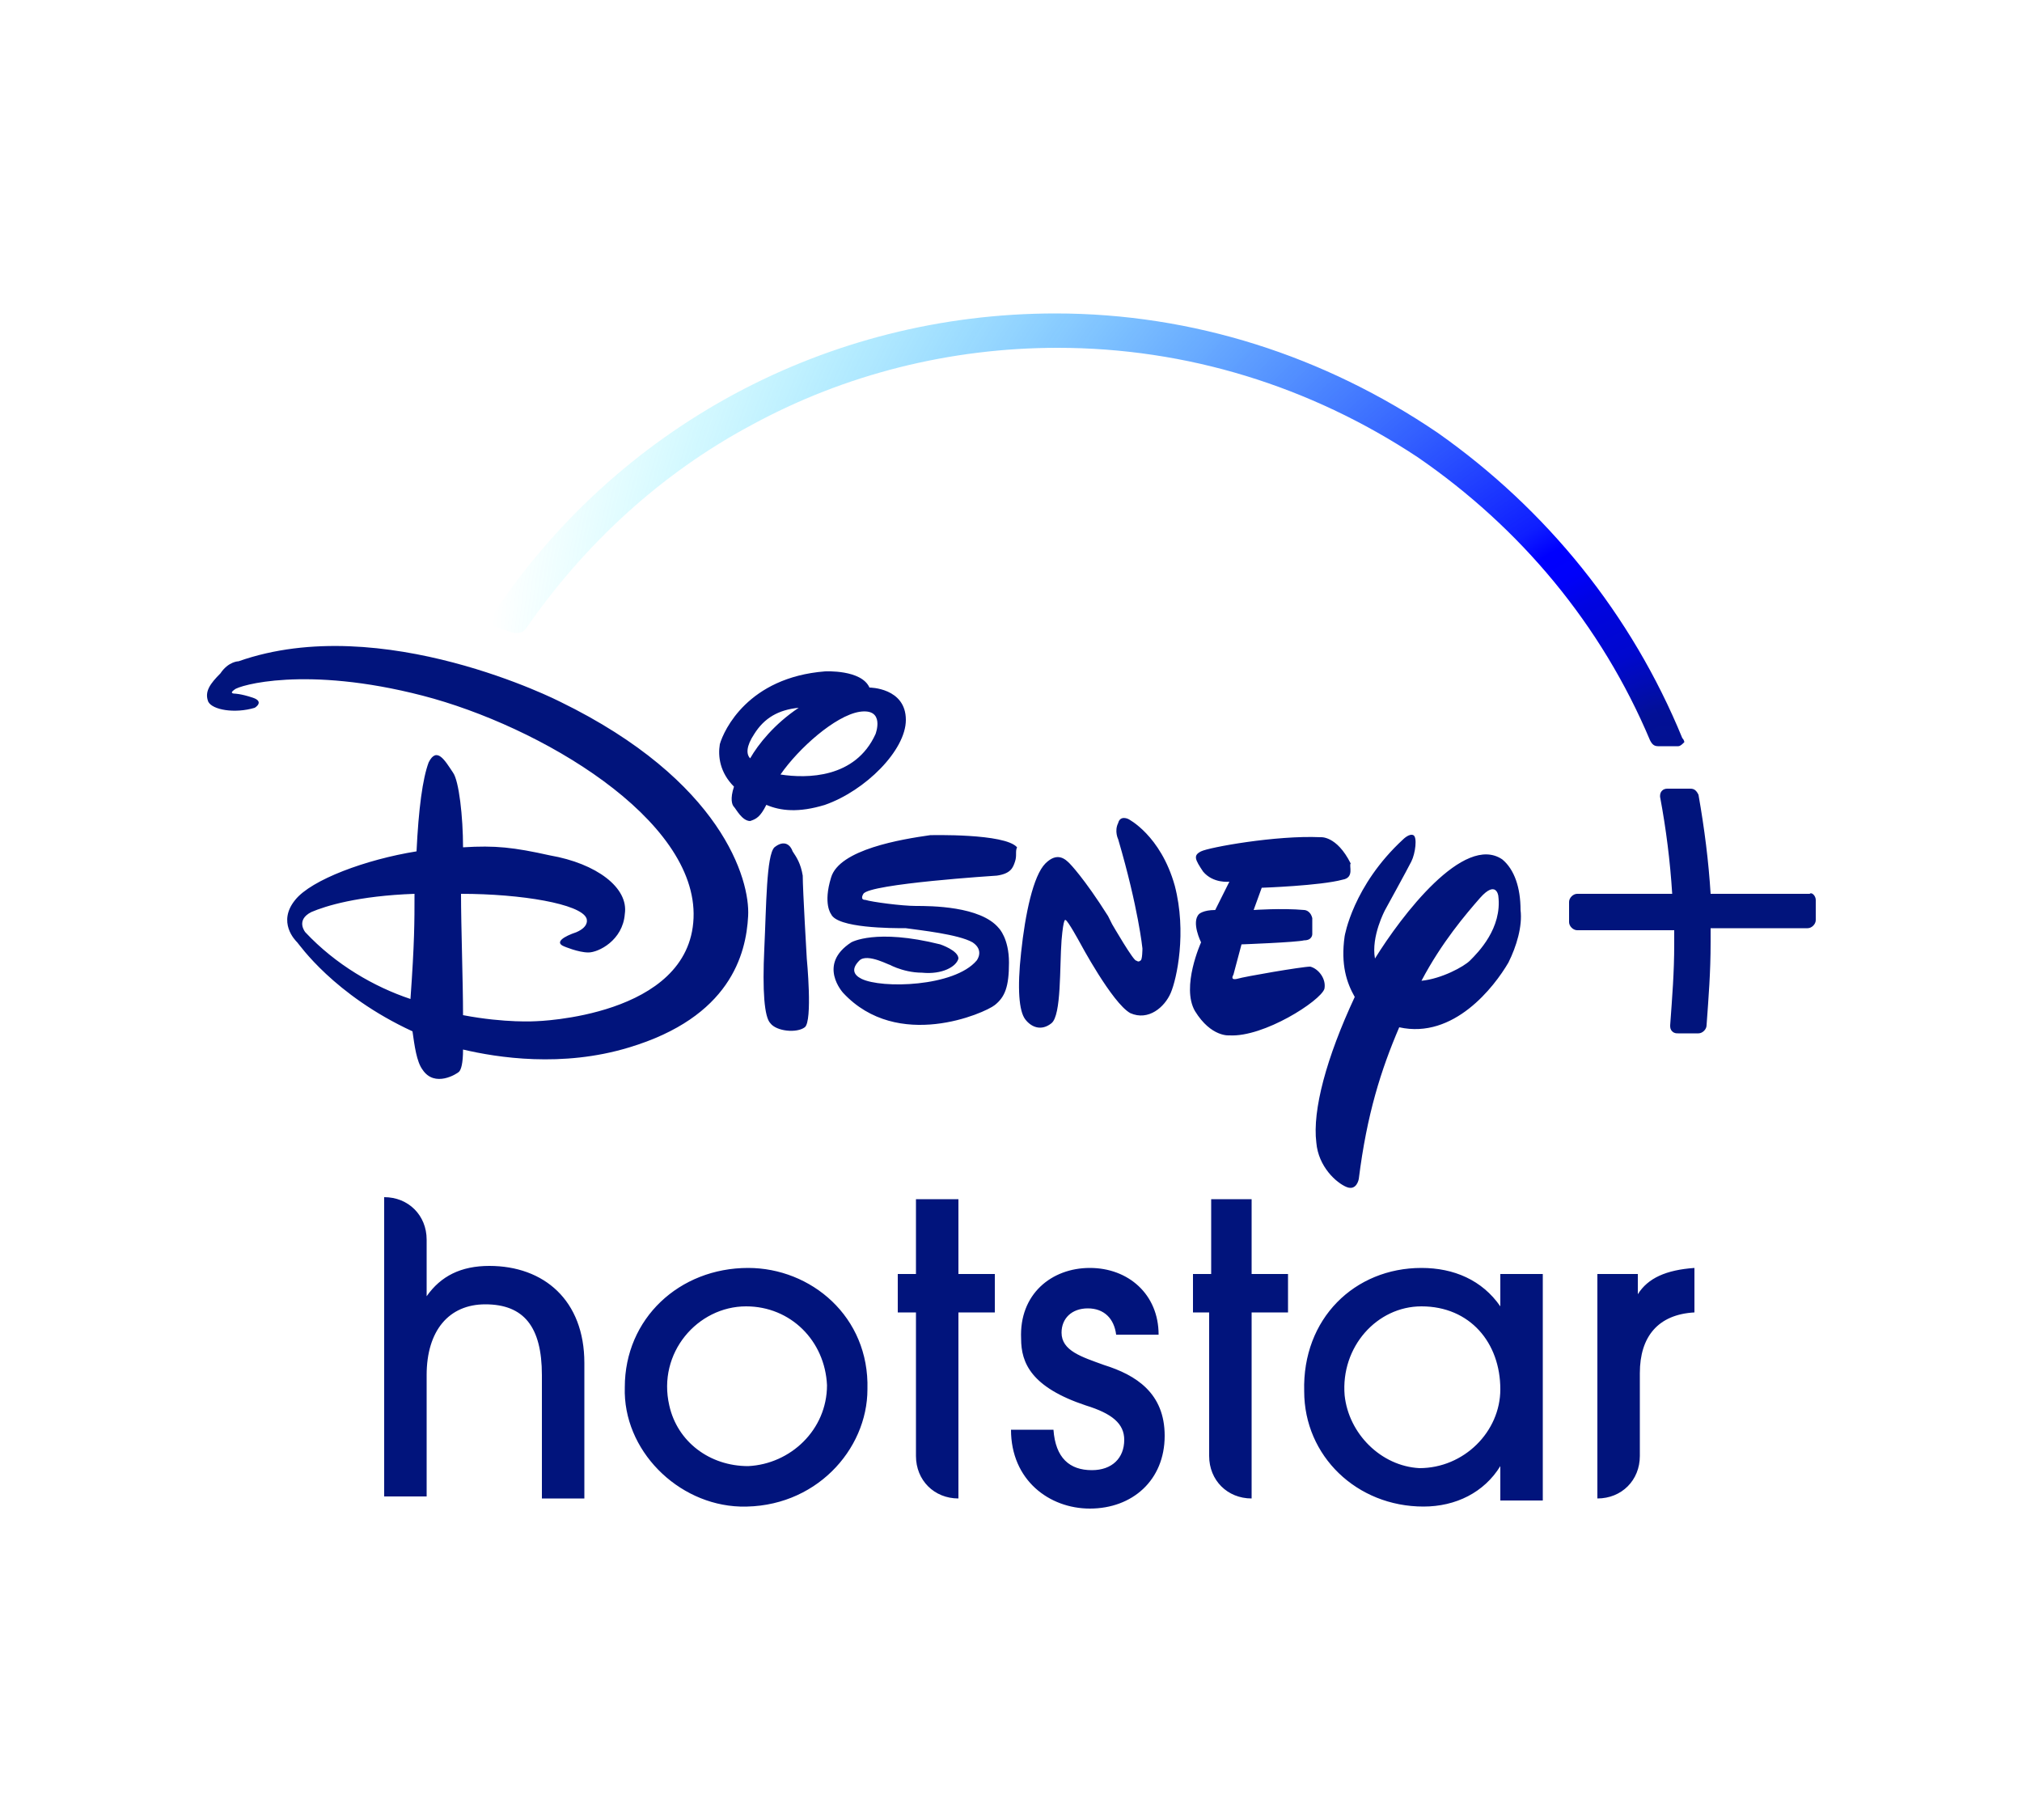 <?xml version="1.0" encoding="utf-8"?>
<!-- Generator: Adobe Illustrator 26.3.1, SVG Export Plug-In . SVG Version: 6.00 Build 0)  -->
<svg version="1.1" id="Layer_1" xmlns="http://www.w3.org/2000/svg" xmlns:xlink="http://www.w3.org/1999/xlink" x="0px" y="0px"
	 viewBox="0 0 100 90" style="enable-background:new 0 0 100 90;" xml:space="preserve">
<style type="text/css">
	.st0{fill:#01147C;}
	.st1{fill:url(#SVGID_1_);}
</style>
<g>
	<path class="st0" d="M70.3,62.7c1.6,0,3,0.6,3.9,1.9h0V63h2.1v11.2h-2.1v-1.7h0c-0.8,1.3-2.2,2-3.8,2c-3.3,0-5.9-2.5-5.9-5.7
		C64.4,65.2,67,62.7,70.3,62.7z M37,62.7c3.1,0,6,2.4,5.9,6c0,3-2.6,5.9-6.3,5.8c-3.1-0.1-5.8-2.8-5.7-5.9
		C30.9,65.2,33.6,62.7,37,62.7z M53.9,62.7c1.9,0,3.4,1.3,3.4,3.3h-2.1c-0.1-0.8-0.6-1.3-1.4-1.3c-0.8,0-1.3,0.5-1.3,1.2
		c0,0.9,1,1.2,2.1,1.6c1.6,0.5,3,1.4,3,3.5c0,2.2-1.6,3.6-3.7,3.6c-2,0-3.9-1.4-3.9-3.9h2.1c0.1,1.4,0.8,2,1.9,2
		c1,0,1.6-0.6,1.6-1.5c0-0.8-0.6-1.3-1.9-1.7c-2.7-0.9-3.2-2.1-3.2-3.3C50.4,64,52,62.7,53.9,62.7z M19,59.2c1.2,0,2.1,0.9,2.1,2.1
		v2.8h0c0.7-1,1.7-1.5,3.1-1.5c2.7,0,4.7,1.7,4.7,4.8v6.7h-2.1v-6.1c0-2.4-0.9-3.5-2.8-3.5c-1.8,0-2.9,1.3-2.9,3.5v6H19V59.2z
		 M47.4,59.2V63h1.8v1.9h-1.8v9.2c-1.2,0-2.1-0.9-2.1-2.1v-7.1h-0.9V63h0.9v-3.7H47.4L47.4,59.2z M61.9,59.2V63h1.8v1.9h-1.8v9.2
		c-1.2,0-2.1-0.9-2.1-2.1v-7.1H59V63h0.9v-3.7H61.9L61.9,59.2z M83.8,62.7v2.2c-1.8,0.1-2.7,1.2-2.7,3V72c0,1.2-0.9,2.1-2.1,2.1V63
		h2v1h0C81.5,63.2,82.4,62.8,83.8,62.7z M36.9,64.6c-2.4,0-4.4,2.3-3.8,4.9c0.4,1.8,2,3,3.9,3c2.1-0.1,3.9-1.8,3.9-4
		C40.8,66.3,39.1,64.6,36.9,64.6z M70.3,64.6c-2.2,0-4,2-3.8,4.4c0.2,1.9,1.8,3.5,3.7,3.6c2.2,0,4-1.8,4-3.9
		C74.2,66.4,72.7,64.6,70.3,64.6z"/>
	<path class="st0" d="M66.4,43.5c-1.1,0.3-4,0.4-4,0.4l-0.4,1.1c0,0,1.4-0.1,2.5,0c0,0,0.3,0,0.4,0.4c0,0.4,0,0.8,0,0.8
		s0,0.3-0.4,0.3c-0.4,0.1-3.1,0.2-3.1,0.2L61,48.2c0,0-0.2,0.3,0.2,0.2c0.3-0.1,3.2-0.6,3.6-0.6c0.4,0.1,0.8,0.6,0.7,1.1
		c-0.2,0.6-3,2.4-4.7,2.3c0,0-0.9,0.1-1.7-1.2c-0.7-1.2,0.3-3.4,0.3-3.4s-0.5-1-0.1-1.4c0,0,0.2-0.2,0.8-0.2l0.7-1.4
		c0,0-0.8,0.1-1.3-0.5c-0.4-0.6-0.5-0.8-0.1-1c0.4-0.2,3.7-0.8,5.9-0.7c0,0,0.8-0.1,1.5,1.3C66.7,42.8,67,43.4,66.4,43.5z
		 M57.9,49.1c-0.3,0.7-1.1,1.4-2,1c-0.9-0.5-2.5-3.5-2.5-3.5s-0.6-1.1-0.7-1.1c0,0-0.1-0.2-0.2,1c-0.1,1.3,0,3.7-0.5,4.1
		c-0.5,0.4-1,0.2-1.3-0.2c-0.3-0.4-0.4-1.5-0.2-3.3c0.2-1.9,0.6-3.8,1.2-4.4c0.6-0.6,1-0.2,1.2,0c0,0,0.7,0.7,1.9,2.6l0.2,0.4
		c0,0,1.1,1.9,1.2,1.8c0,0,0.1,0.1,0.2,0c0.1,0,0.1-0.6,0.1-0.6s-0.2-2-1.2-5.4c0,0-0.2-0.4,0-0.8c0.1-0.4,0.5-0.2,0.5-0.2
		s1.6,0.8,2.3,3.3C58.7,46.1,58.2,48.4,57.9,49.1z M50.2,42.6c-0.1,0.3-0.2,0.6-0.9,0.7c0,0-6.3,0.4-6.6,0.9c0,0-0.2,0.3,0.1,0.3
		c0.3,0.1,1.8,0.3,2.5,0.3c0.7,0,3.2,0,4.1,1.1c0,0,0.5,0.5,0.5,1.7c0,1.2-0.2,1.7-0.7,2.1c-0.5,0.4-4.8,2.3-7.5-0.6
		c0,0-1.3-1.4,0.4-2.5c0,0,1.2-0.7,4.4,0.1c0,0,0.9,0.3,0.9,0.7c-0.1,0.4-0.8,0.8-1.8,0.7c-1,0-1.8-0.5-1.6-0.4
		c0.1,0.1-1.1-0.6-1.5-0.2c-0.4,0.4-0.3,0.7,0.1,0.9c1,0.5,4.6,0.4,5.7-0.9c0,0,0.4-0.5-0.2-0.9c-0.7-0.4-2.6-0.6-3.3-0.7
		c-0.7,0-3.4,0-3.7-0.7c0,0-0.4-0.5,0-1.8c0.4-1.4,3.5-1.9,4.9-2.1c0,0,3.7-0.1,4.3,0.6C50.2,42.1,50.3,42.3,50.2,42.6z M39.8,50.8
		c-0.4,0.3-1.4,0.2-1.7-0.2c-0.3-0.3-0.4-1.6-0.3-3.7c0.1-2.1,0.1-4.6,0.5-5c0.5-0.4,0.8-0.1,0.9,0.2c0.2,0.3,0.4,0.6,0.5,1.2
		c0,0.7,0.2,4.1,0.2,4.1S40.2,50.5,39.8,50.8z M40.8,39.8c-1.3,0.4-2.2,0.3-2.9,0c-0.3,0.6-0.5,0.7-0.8,0.8c-0.4,0-0.7-0.6-0.8-0.7
		c-0.1-0.1-0.2-0.4,0-1c-0.7-0.7-0.8-1.5-0.7-2.1c0.2-0.7,1.4-3.3,5.2-3.6c0,0,1.8-0.1,2.2,0.8H43c0,0,1.8,0,1.8,1.6
		C44.8,37.1,42.8,39.1,40.8,39.8z M37.3,36.3c-0.4,0.6-0.4,1-0.2,1.2c0.4-0.7,1.2-1.7,2.4-2.5C38.5,35.1,37.8,35.5,37.3,36.3z
		 M42.5,35.2c-1.2,0.2-3,1.8-3.9,3.1c1.3,0.2,3.7,0.2,4.7-2C43.3,36.3,43.8,35,42.5,35.2z M74.6,47.6c-0.7,1.2-2.7,3.8-5.4,3.2
		c-0.9,2.1-1.6,4.3-2,7.5c0,0-0.1,0.6-0.6,0.4c-0.5-0.2-1.4-1-1.5-2.2c-0.2-1.6,0.5-4.2,1.9-7.2c-0.4-0.7-0.7-1.6-0.5-3
		c0,0,0.4-2.5,2.9-4.8c0,0,0.3-0.3,0.5-0.2c0.2,0.1,0.1,0.9-0.1,1.3c-0.2,0.4-1.3,2.4-1.3,2.4s-0.7,1.3-0.5,2.4
		c1.3-2.1,4.4-6.2,6.3-4.9c0.6,0.5,0.9,1.4,0.9,2.5C75.3,45.8,75,46.8,74.6,47.6z M74.1,44.3c0,0-0.1-0.8-0.9,0.1
		c-0.7,0.8-1.9,2.2-2.9,4.1c1-0.1,2.1-0.7,2.4-1C73.1,47.1,74.3,45.9,74.1,44.3z M37,45.3c-0.1,1.9-0.9,5-5.9,6.5
		c-3.3,1-6.5,0.5-8.2,0.1c0,0.7-0.1,1-0.2,1.1c-0.1,0.1-1.2,0.8-1.8-0.1c-0.3-0.4-0.4-1.2-0.5-1.9c-3.9-1.8-5.6-4.3-5.7-4.4
		c-0.1-0.1-1-1-0.1-2.1c0.8-1,3.5-2,6-2.4c0.1-2.1,0.3-3.6,0.6-4.4c0.4-0.8,0.8-0.1,1.2,0.5c0.3,0.4,0.5,2.2,0.5,3.7
		c1.6-0.1,2.5,0,4.3,0.4c2.3,0.4,3.9,1.6,3.7,2.9c-0.1,1.3-1.3,1.9-1.8,1.9c-0.5,0-1.2-0.3-1.2-0.3c-0.5-0.2,0-0.5,0.6-0.7
		c0.7-0.3,0.5-0.7,0.5-0.7c-0.3-0.7-3.2-1.2-6.2-1.2c0,1.6,0.1,4.4,0.1,6c2.1,0.4,3.6,0.3,3.6,0.3s7.6-0.2,7.8-5.1
		c0.2-4.9-7.6-9.5-13.4-11c-5.8-1.5-9.1-0.5-9.3-0.3c-0.3,0.2,0,0.2,0,0.2s0.3,0,0.9,0.2c0.6,0.2,0.1,0.5,0.1,0.5
		c-1,0.3-2.1,0.1-2.3-0.3c-0.2-0.5,0.1-0.9,0.6-1.4c0.4-0.6,0.9-0.6,0.9-0.6c7.1-2.5,15.9,2,15.9,2C35.7,38.6,37.1,43.5,37,45.3z
		 M15.4,45.1c-0.8,0.4-0.3,1-0.3,1c1.5,1.6,3.4,2.7,5.2,3.3c0.2-2.8,0.2-3.8,0.2-5.2C17.7,44.3,16.1,44.8,15.4,45.1z"/>
	<path class="st0" d="M89.8,44.5v1c0,0.2-0.2,0.4-0.4,0.4h-4.8c0,0.3,0,0.5,0,0.7c0,1.5-0.1,2.7-0.2,4.1c0,0.2-0.2,0.4-0.4,0.4h-1
		c-0.1,0-0.2,0-0.3-0.1c-0.1-0.1-0.1-0.2-0.1-0.3c0.1-1.4,0.2-2.6,0.2-4c0-0.2,0-0.4,0-0.7H78c-0.2,0-0.4-0.2-0.4-0.4v-1
		c0-0.2,0.2-0.4,0.4-0.4h4.7c-0.1-1.6-0.3-3.2-0.6-4.8c0-0.1,0-0.2,0.1-0.3c0.1-0.1,0.2-0.1,0.3-0.1h1.1c0.2,0,0.3,0.1,0.4,0.3
		c0.3,1.7,0.5,3.3,0.6,4.9h4.9C89.6,44.1,89.8,44.3,89.8,44.5z"/>
	
		<radialGradient id="SVGID_1_" cx="-159.208" cy="625.285" r="0.49" gradientTransform="matrix(118.551 0 0 -118.551 18956.535 74165.188)" gradientUnits="userSpaceOnUse">
		<stop  offset="7.000001e-03" style="stop-color:#021192"/>
		<stop  offset="3.000000e-02" style="stop-color:#021096"/>
		<stop  offset="5.700000e-02" style="stop-color:#010CB4"/>
		<stop  offset="8.400000e-02" style="stop-color:#0008CE"/>
		<stop  offset="0.111" style="stop-color:#0006D7"/>
		<stop  offset="0.138" style="stop-color:#0004E1"/>
		<stop  offset="0.165" style="stop-color:#0001FA"/>
		<stop  offset="0.191" style="stop-color:#0000FE"/>
		<stop  offset="0.216" style="stop-color:#0F1EFF"/>
		<stop  offset="1" style="stop-color:#00FFFF;stop-opacity:0"/>
	</radialGradient>
	<path class="st1" d="M83.2,36.5c-2.5-6.1-6.7-11.3-12.1-15.1c-5.6-3.8-12.1-5.9-18.9-5.9c-11.3,0-21.7,5.6-27.9,15
		c-0.1,0.1-0.1,0.2,0,0.3c0,0.1,0.1,0.2,0.2,0.2l0.9,0.3c0.1,0,0.1,0,0.2,0c0.2,0,0.3-0.1,0.4-0.2c2.9-4.2,6.7-7.7,11.2-10.1
		c4.6-2.5,9.8-3.8,15.1-3.8c6.4,0,12.5,1.9,17.8,5.4c5.1,3.5,9.1,8.3,11.5,14c0.1,0.2,0.2,0.3,0.4,0.3h1c0.1,0,0.2-0.1,0.3-0.2
		C83.3,36.7,83.3,36.6,83.2,36.5z M25.4,31.2L25.4,31.2C25.5,31.2,25.4,31.2,25.4,31.2z M81.6,36.9C81.7,36.9,81.7,36.9,81.6,36.9
		C81.7,36.9,81.7,36.9,81.6,36.9z"/>
</g>
</svg>
